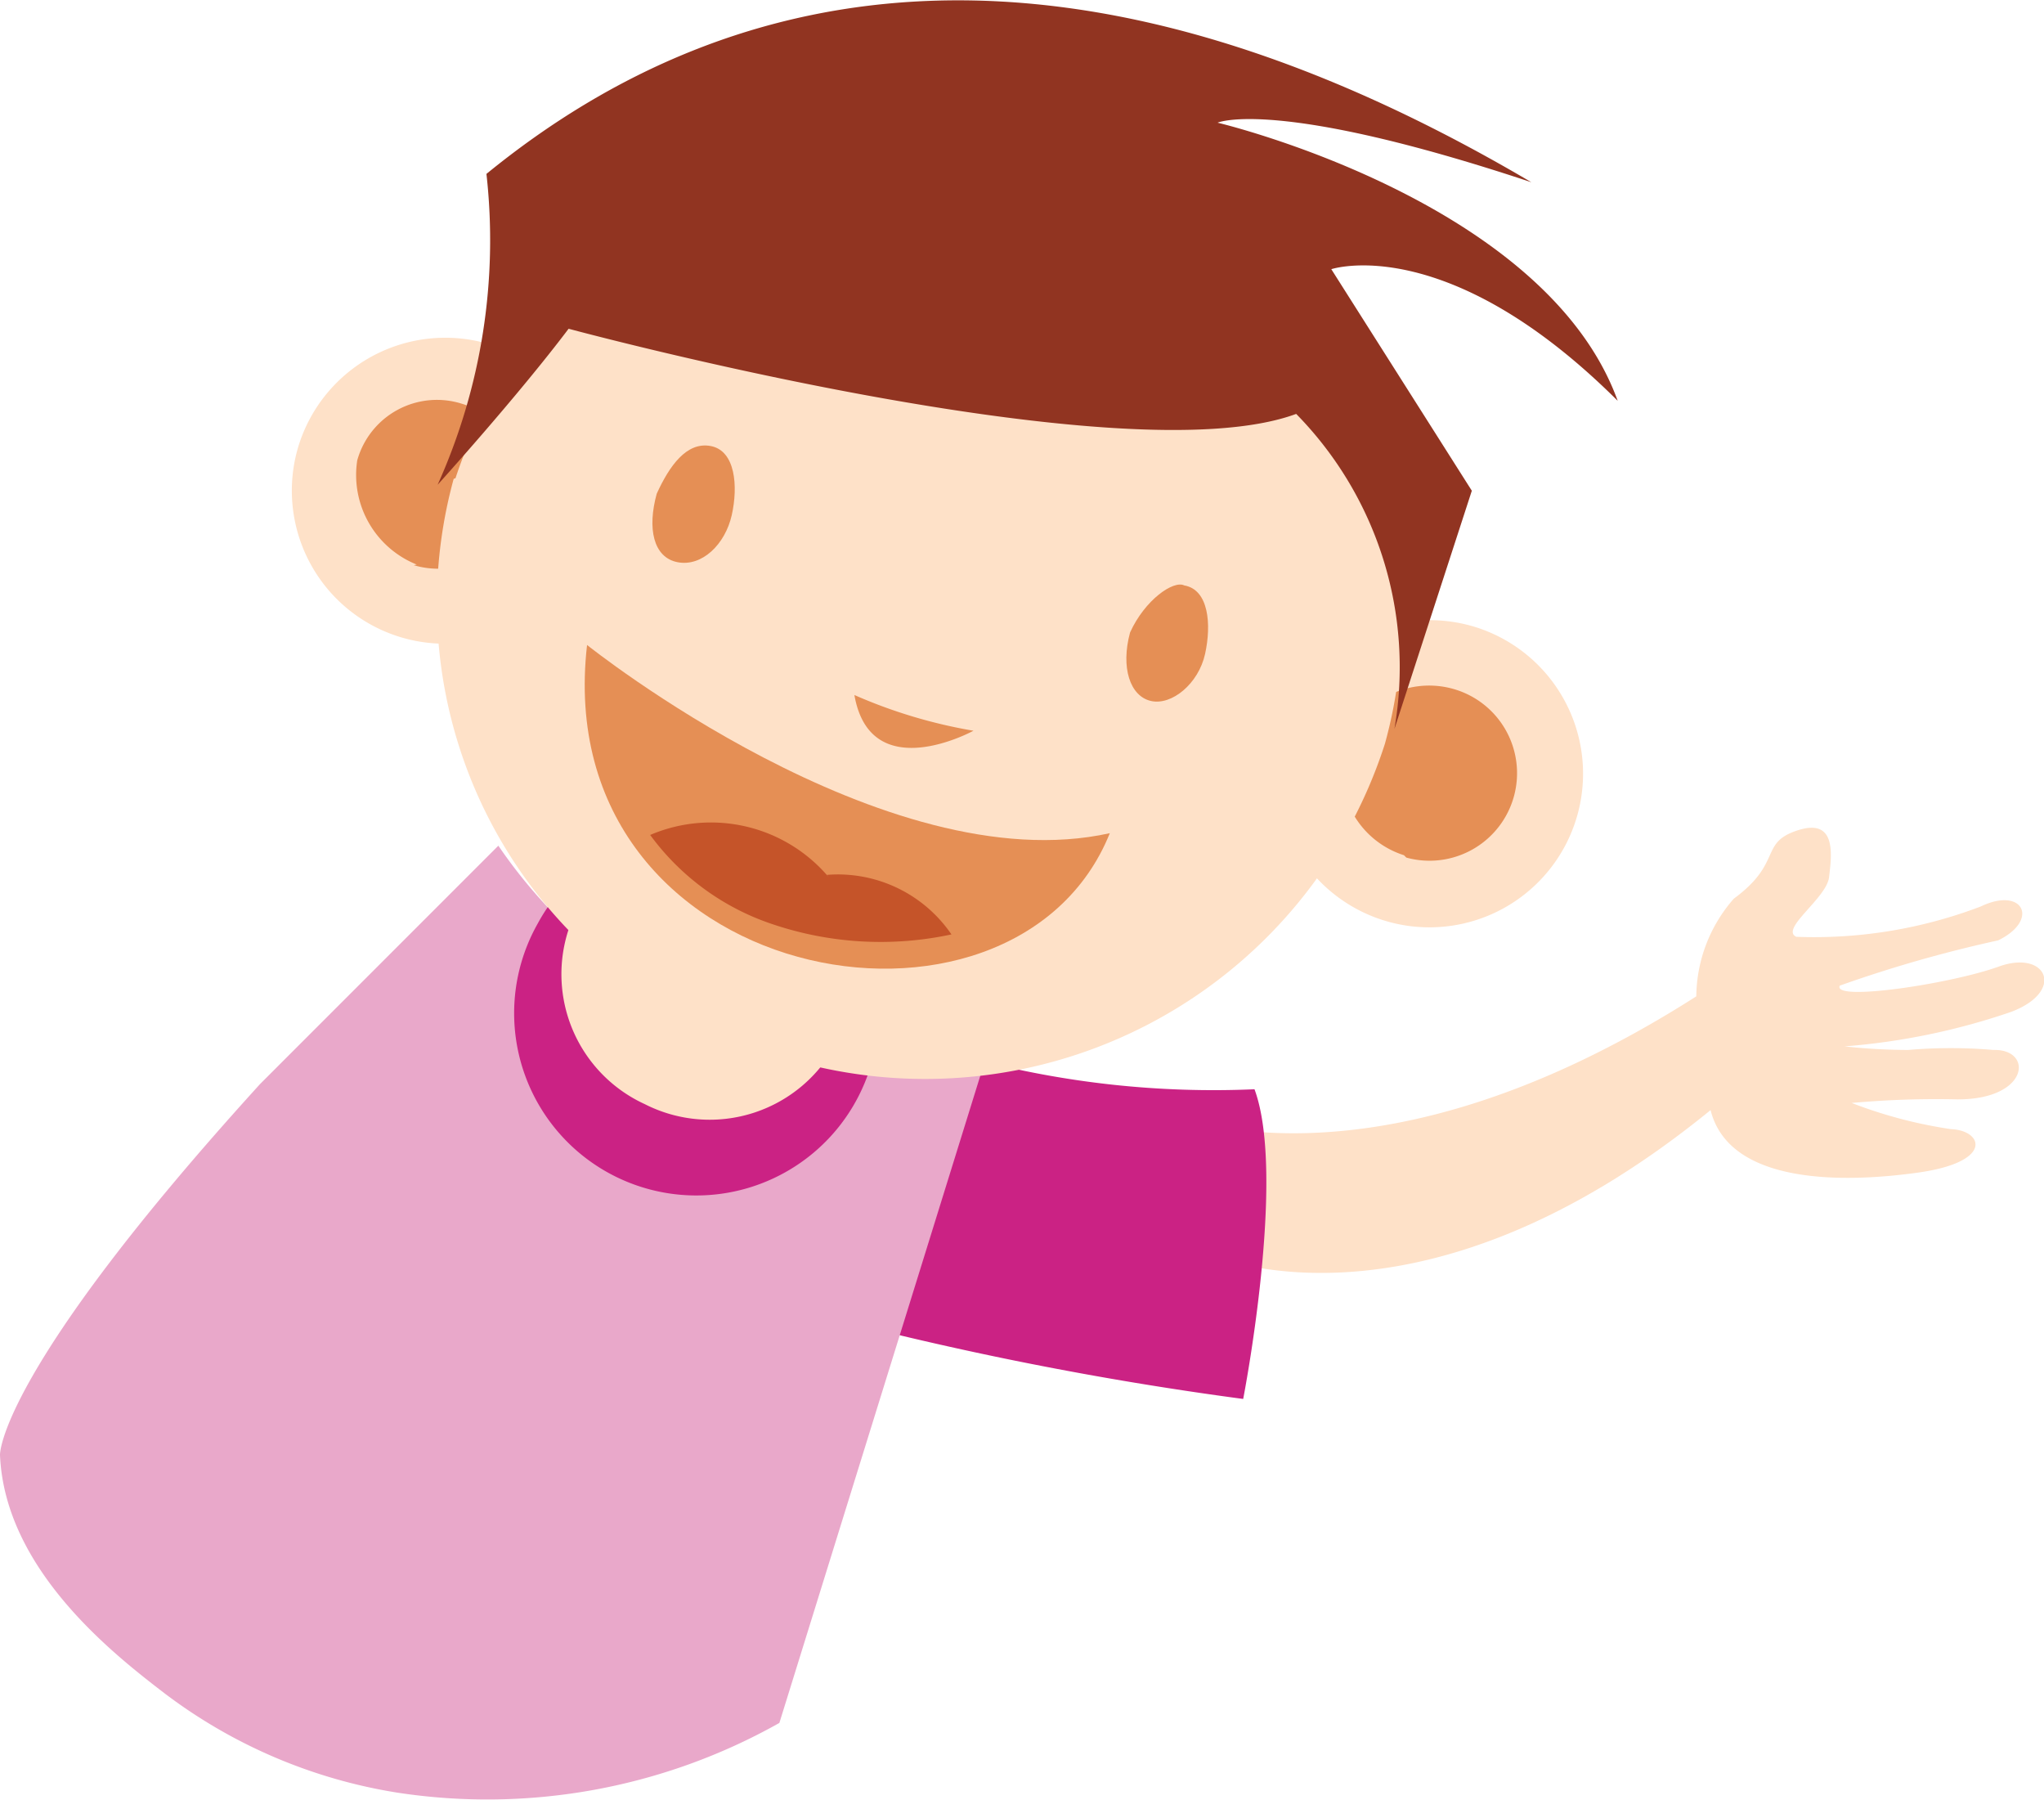 <svg id="Layer_1" data-name="Layer 1" xmlns="http://www.w3.org/2000/svg" viewBox="0 0 34.33 30.22"><defs><style>.cls-1{fill:#fee1c8;}.cls-2{fill:#cb2284;}.cls-3{fill:#e9a8ca;}.cls-4{fill:#e58f55;}.cls-5{fill:#c55429;}.cls-6{fill:#913421;}</style></defs><title>boy-red-shirt</title><path class="cls-1" d="M17.3,17.93,17.46,20c.55.47,4.18,1.92,9.1-2.09.31,1.24,2.19,1.23,3.48,1.05s1.09-.71.56-.73a7.74,7.74,0,0,1-1.67-.44,15.64,15.64,0,0,1,1.78-.06c1.21,0,1.27-.85.6-.83a8.33,8.33,0,0,0-1.43,0,10,10,0,0,1-1.07-.06,11.3,11.3,0,0,0,2.8-.58c.92-.35.59-1.05-.21-.76s-2.8.59-2.67.32a21.84,21.84,0,0,1,2.66-.76c.7-.34.42-.91-.29-.57A7.86,7.86,0,0,1,28,15c-.28-.13.51-.65.55-1s.14-1-.52-.79-.25.54-1.08,1.15A2.52,2.52,0,0,0,26.32,16c-5.61,3.58-9,1.91-9,1.91" transform="translate(2.17 0.73)"/><path class="cls-2" d="M14.18,17.05a15.76,15.76,0,0,0,4.72.51c.54,1.46-.19,5.2-.19,5.2a57.72,57.72,0,0,1-7.16-1.42c-1.59-.62,2.63-4.29,2.63-4.29" transform="translate(2.17 0.73)"/><path class="cls-3" d="M9.28,16.22a8.15,8.15,0,0,0,5,.87l.09,0L10.92,28.2A10,10,0,0,1,4.5,29.37,8.74,8.74,0,0,1,.59,27.7c-.86-.66-2.68-2.08-2.76-4,0,0-.05-1.37,4.37-6.23h0q2-2,4-4A8.56,8.56,0,0,0,9.28,16.22Z" transform="translate(2.17 0.73)"/><path class="cls-2" d="M6.86,14.78a3.06,3.06,0,1,0,4.08-1.21,3,3,0,0,0-4.08,1.21" transform="translate(2.17 0.73)"/><path class="cls-1" d="M7.52,14.54a2.4,2.4,0,0,0,1.14,3.27,2.4,2.4,0,1,0,2.18-4.28,2.61,2.61,0,0,0-3.32,1" transform="translate(2.17 0.73)"/><path class="cls-1" d="M19.37,11.51a2.58,2.58,0,1,0,3.21-1.72,2.59,2.59,0,0,0-3.21,1.72" transform="translate(2.17 0.73)"/><path class="cls-1" d="M2.84,6.77A2.57,2.57,0,1,0,6.05,5.05,2.58,2.58,0,0,0,2.84,6.77" transform="translate(2.17 0.73)"/><path class="cls-4" d="M21.45,13.67a1.47,1.47,0,1,0,.76-2.84,1.49,1.49,0,0,0-1.8,1,1.5,1.5,0,0,0,1,1.8" transform="translate(2.17 0.73)"/><path class="cls-4" d="M4.78,8.76a1.41,1.41,0,1,0,.81-2.71A1.39,1.39,0,0,0,3.83,7a1.62,1.62,0,0,0,1,1.75" transform="translate(2.17 0.73)"/><path class="cls-1" d="M5.45,7.31a7.91,7.91,0,0,0,5.64,9.75,8.11,8.11,0,0,0,10-5.3A7.91,7.91,0,0,0,15.48,2a8.18,8.18,0,0,0-10,5.3" transform="translate(2.17 0.73)"/><path class="cls-4" d="M7.69,10.1s5,4,8.78,3.16c-1.61,4-9.44,2.59-8.78-3.16" transform="translate(2.17 0.73)"/><path class="cls-5" d="M11.75,14a2.59,2.59,0,0,0-3-.71,4.19,4.19,0,0,0,2.06,1.5,5.67,5.67,0,0,0,3,.17,2.31,2.31,0,0,0-2.09-1" transform="translate(2.17 0.73)"/><path class="cls-4" d="M16.81,9.89c-.16.59,0,1.07.35,1.15s.8-.29.91-.79.06-1.08-.35-1.15c-.18-.09-.66.24-.91.79" transform="translate(2.17 0.73)"/><path class="cls-4" d="M8.86,7.56c-.16.58-.06,1.07.35,1.15s.8-.3.91-.79.06-1.08-.35-1.16-.7.34-.91.8" transform="translate(2.17 0.73)"/><path class="cls-6" d="M5.18,7.41A10,10,0,0,0,6,2.19c4.23-3.45,9.93-4.35,17.55.14-4.3-1.43-5.27-1-5.27-1S23.78,2.63,25,6c-2.87-2.86-4.81-2.21-4.81-2.21l2.36,3.72-1.3,4A6.07,6.07,0,0,0,19.6,6.22C16.68,7.3,7.38,4.79,7.38,4.79c-.86,1.14-2.2,2.62-2.2,2.62" transform="translate(2.17 0.73)"/><path class="cls-4" d="M14.18,11.54a8.49,8.49,0,0,1-2-.6c.27,1.55,2,.6,2,.6" transform="translate(2.17 0.73)"/></svg>